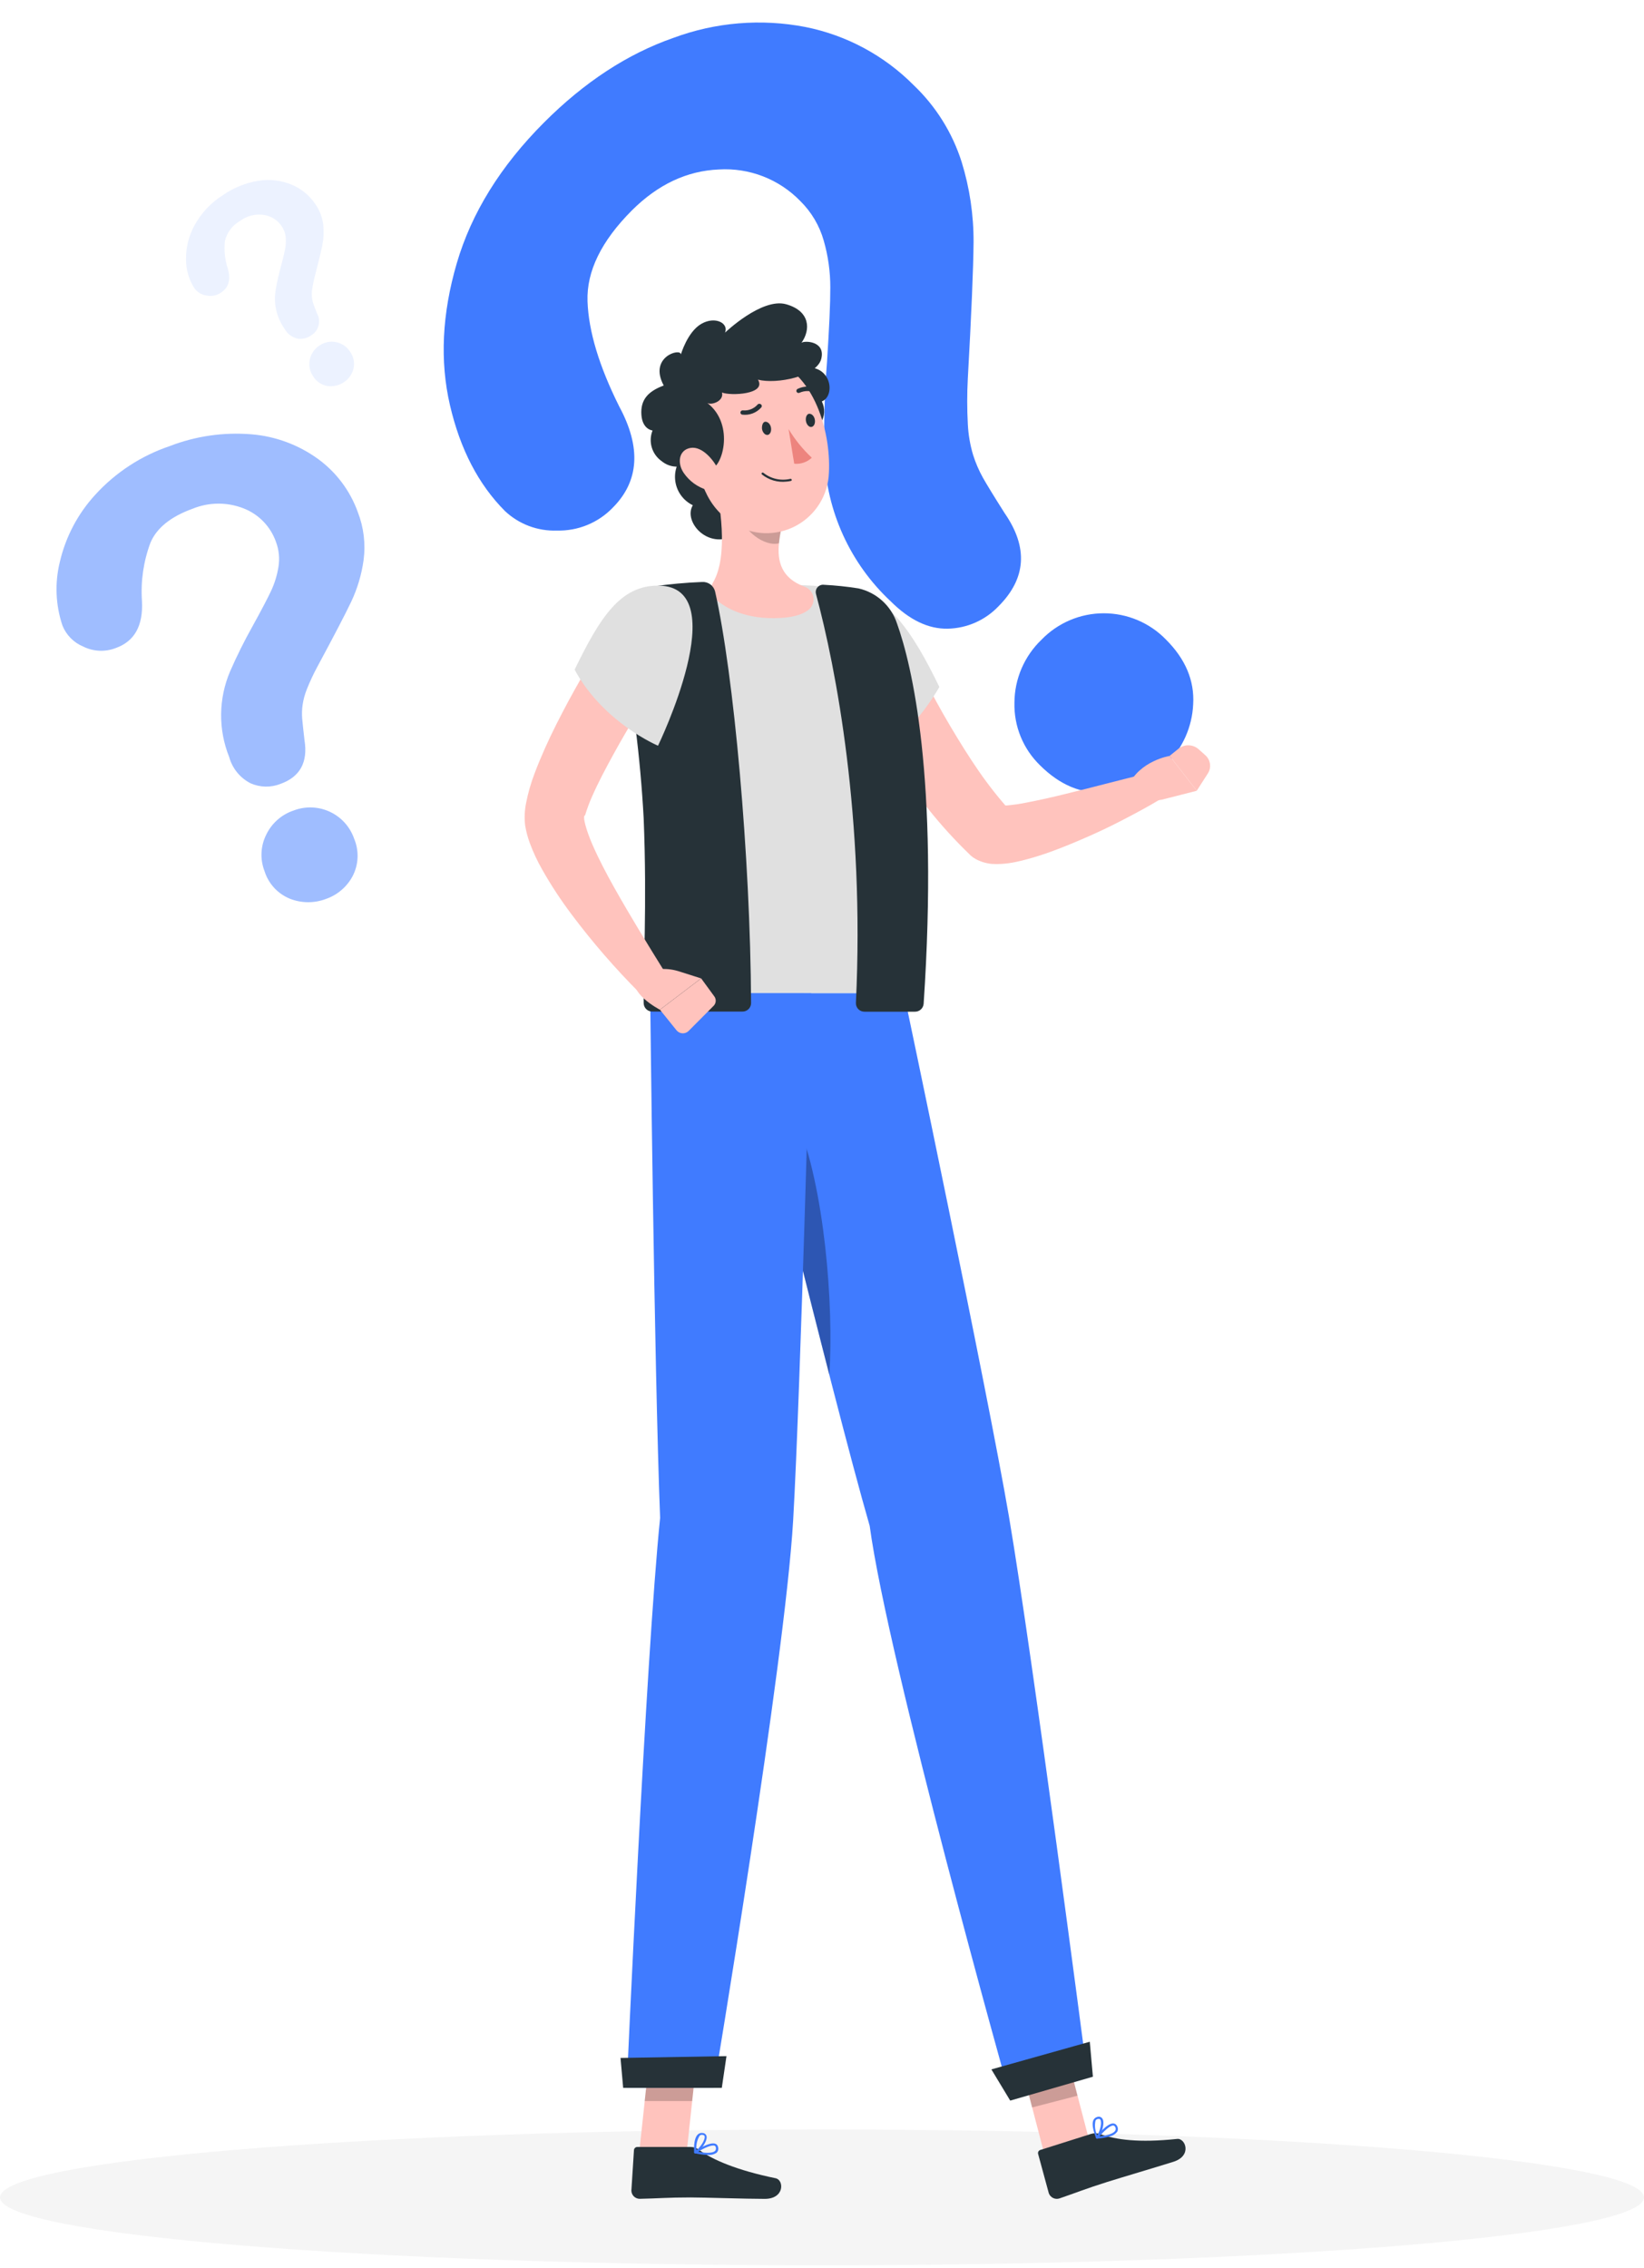 <svg width="274" height="378" viewBox="0 0 274 378" fill="none" xmlns="http://www.w3.org/2000/svg">
<path d="M137 377.56C61.337 377.56 0 372.492 0 366.24C0 359.988 61.337 354.92 137 354.92C212.663 354.92 274 359.988 274 366.24C274 372.492 212.663 377.56 137 377.56Z" fill="#F5F5F5"/>
<path d="M84.153 85.17C79.745 80.743 76.692 74.861 74.992 67.525C73.293 60.188 73.669 52.312 76.123 43.895C78.577 35.504 83.421 27.684 90.654 20.435C97.381 13.695 104.559 8.993 112.189 6.329C119.235 3.703 126.869 3.071 134.251 4.503C141.096 5.872 147.377 9.252 152.292 14.209C155.98 17.727 158.723 22.116 160.268 26.973C161.611 31.312 162.282 35.831 162.261 40.373C162.224 44.735 161.905 52.318 161.301 63.122C161.168 65.651 161.17 68.185 161.306 70.713C161.391 72.446 161.686 74.161 162.183 75.823C162.598 77.139 163.146 78.411 163.817 79.617C164.473 80.782 165.675 82.748 167.444 85.534C171.389 91.242 171.045 96.416 166.41 101.056C165.317 102.205 164.007 103.126 162.556 103.766C161.105 104.406 159.541 104.752 157.955 104.784C154.734 104.851 151.567 103.332 148.456 100.228C141.704 93.928 137.729 85.207 137.402 75.978C137.284 70.721 137.43 65.461 137.842 60.219C138.201 54.65 138.392 50.543 138.384 47.9C138.387 45.274 138.022 42.662 137.298 40.138C136.591 37.62 135.237 35.331 133.371 33.497C131.624 31.699 129.51 30.299 127.172 29.392C124.834 28.486 122.329 28.095 119.826 28.246C114.497 28.465 109.66 30.739 105.315 35.068C100.213 40.182 97.748 45.231 97.92 50.216C98.093 55.2 99.856 61.048 103.209 67.757C106.883 74.569 106.529 80.181 102.149 84.593C100.948 85.846 99.499 86.834 97.894 87.495C96.289 88.156 94.564 88.474 92.829 88.43C91.239 88.489 89.653 88.231 88.164 87.671C86.674 87.112 85.311 86.261 84.153 85.17ZM194.378 127.413C191.689 130.181 188.064 131.845 184.213 132.079C180.275 132.359 176.656 130.856 173.353 127.569C171.956 126.218 170.854 124.592 170.117 122.794C169.381 120.996 169.025 119.065 169.073 117.122C169.081 115.156 169.486 113.213 170.262 111.407C171.039 109.602 172.171 107.971 173.592 106.613C174.938 105.222 176.549 104.117 178.33 103.362C180.111 102.606 182.026 102.216 183.961 102.216C185.896 102.215 187.811 102.603 189.593 103.356C191.375 104.11 192.987 105.214 194.334 106.603C197.58 109.846 199.09 113.434 198.863 117.367C198.694 121.163 197.091 124.753 194.378 127.413Z" fill="#407BFF"/>
<g opacity="0.5">
<path d="M10.415 104.28C9.259 100.85 9.106 97.161 9.975 93.647C10.947 89.461 12.987 85.599 15.897 82.437C19.274 78.739 23.534 75.958 28.278 74.355C32.615 72.676 37.276 72.003 41.91 72.385C45.923 72.714 49.769 74.141 53.026 76.509C56.061 78.73 58.362 81.809 59.634 85.349C60.624 87.894 60.956 90.649 60.598 93.357C60.265 95.768 59.566 98.114 58.524 100.313C57.52 102.419 55.641 106.027 52.888 111.137C52.243 112.331 51.668 113.561 51.165 114.821C50.812 115.679 50.566 116.577 50.433 117.496C50.33 118.229 50.306 118.971 50.36 119.709C50.415 120.421 50.552 121.648 50.75 123.367C51.343 127.06 50 129.492 46.721 130.663C45.929 130.973 45.084 131.122 44.234 131.104C43.384 131.085 42.546 130.899 41.768 130.555C40.902 130.114 40.138 129.498 39.523 128.745C38.909 127.992 38.458 127.119 38.199 126.183C36.356 121.593 36.409 116.46 38.345 111.909C39.472 109.326 40.728 106.8 42.108 104.342C43.551 101.732 44.572 99.776 45.176 98.496C45.772 97.223 46.187 95.872 46.409 94.484C46.636 93.1 46.499 91.68 46.012 90.365C45.574 89.096 44.867 87.937 43.939 86.967C43.011 85.997 41.884 85.24 40.635 84.747C37.889 83.66 34.83 83.677 32.095 84.793C28.457 86.112 26.118 87.996 25.079 90.444C23.922 93.536 23.437 96.839 23.658 100.133C23.888 104.28 22.421 106.91 19.259 108.022C18.39 108.355 17.462 108.503 16.533 108.458C15.604 108.413 14.695 108.175 13.863 107.759C13.086 107.437 12.381 106.963 11.789 106.366C11.197 105.769 10.73 105.059 10.415 104.28ZM54.305 149.836C52.372 150.566 50.236 150.55 48.315 149.791C47.314 149.383 46.415 148.759 45.684 147.963C44.953 147.167 44.408 146.219 44.087 145.187C43.709 144.215 43.538 143.175 43.586 142.134C43.633 141.093 43.897 140.073 44.361 139.139C44.814 138.188 45.454 137.338 46.244 136.64C47.033 135.943 47.956 135.412 48.955 135.081C49.924 134.712 50.957 134.542 51.992 134.58C53.028 134.618 54.045 134.864 54.984 135.303C55.923 135.741 56.764 136.364 57.458 137.134C58.151 137.904 58.683 138.805 59.022 139.784C59.443 140.782 59.638 141.861 59.593 142.944C59.548 144.026 59.264 145.085 58.762 146.045C57.809 147.826 56.216 149.18 54.305 149.836Z" fill="#407BFF"/>
</g>
<g opacity="0.1">
<path d="M32.392 48.032C31.487 46.609 31.005 44.958 31.002 43.272C30.968 41.274 31.458 39.302 32.422 37.552C33.534 35.513 35.148 33.792 37.112 32.552C38.883 31.305 40.914 30.478 43.052 30.132C44.904 29.832 46.803 30.046 48.542 30.752C50.17 31.411 51.563 32.543 52.542 34.002C53.276 35.041 53.737 36.248 53.882 37.512C53.996 38.637 53.942 39.773 53.722 40.882C53.502 41.955 53.055 43.795 52.382 46.402C52.23 47.015 52.11 47.636 52.022 48.262C51.905 49.032 51.967 49.819 52.202 50.562C52.312 50.882 52.512 51.422 52.812 52.182C52.994 52.493 53.113 52.838 53.161 53.196C53.21 53.553 53.187 53.917 53.094 54.266C53.001 54.614 52.84 54.941 52.62 55.227C52.4 55.513 52.125 55.753 51.812 55.932C51.161 56.389 50.355 56.569 49.572 56.432C49.13 56.332 48.714 56.141 48.35 55.871C47.987 55.6 47.684 55.257 47.462 54.862C46.757 53.864 46.261 52.735 46.002 51.542C45.794 50.508 45.771 49.445 45.932 48.402C46.148 47.108 46.431 45.826 46.782 44.562C47.142 43.212 47.382 42.222 47.512 41.562C47.637 40.903 47.674 40.23 47.622 39.562C47.565 38.91 47.341 38.283 46.972 37.742C46.63 37.219 46.18 36.776 45.652 36.443C45.124 36.11 44.531 35.895 43.912 35.812C42.537 35.625 41.144 35.984 40.032 36.812C39.4 37.163 38.848 37.641 38.411 38.215C37.974 38.79 37.661 39.45 37.492 40.152C37.318 41.68 37.471 43.228 37.942 44.692C38.512 46.542 38.142 47.892 36.852 48.762C36.498 49.009 36.096 49.18 35.673 49.264C35.249 49.349 34.813 49.344 34.392 49.252C33.993 49.193 33.611 49.055 33.268 48.845C32.924 48.636 32.626 48.359 32.392 48.032ZM57.342 63.692C56.549 64.234 55.584 64.466 54.632 64.342C54.129 64.27 53.648 64.087 53.226 63.805C52.804 63.523 52.45 63.149 52.192 62.712C51.912 62.316 51.718 61.866 51.622 61.391C51.525 60.916 51.529 60.426 51.632 59.952C51.729 59.471 51.921 59.014 52.197 58.609C52.474 58.203 52.829 57.858 53.242 57.592C53.638 57.316 54.086 57.123 54.558 57.025C55.031 56.927 55.519 56.926 55.992 57.022C56.467 57.11 56.919 57.294 57.32 57.564C57.721 57.834 58.062 58.184 58.322 58.592C58.623 58.996 58.832 59.462 58.934 59.956C59.036 60.451 59.028 60.961 58.912 61.452C58.687 62.369 58.127 63.168 57.342 63.692Z" fill="#407BFF"/>
</g>
<path d="M174.21 359.62L181.77 357.66L177.26 340.37L169.7 342.33L174.21 359.62Z" fill="#FFC3BD"/>
<path d="M181.85 355.66L173.41 358.33C173.34 358.347 173.274 358.379 173.216 358.422C173.158 358.466 173.11 358.52 173.073 358.583C173.037 358.645 173.014 358.714 173.004 358.786C172.995 358.858 173.001 358.93 173.02 359L174.8 365.55C174.925 365.894 175.178 366.176 175.506 366.338C175.833 366.5 176.211 366.53 176.56 366.42C179.48 365.42 180.83 364.84 184.56 363.66C186.85 362.94 192.37 361.31 195.56 360.31C198.75 359.31 197.56 356.31 196.17 356.5C189.75 357.17 186.02 356.63 183.35 355.7C182.868 355.522 182.341 355.508 181.85 355.66Z" fill="#263238"/>
<path opacity="0.2" d="M169.7 342.34L177.26 340.38L179.58 349.29L172.02 351.25L169.7 342.34Z" fill="black"/>
<path d="M150.65 165.53C150.65 165.53 164.49 231.3 168.17 252.83C172.17 276.41 180.96 343.92 180.96 343.92L168.11 348.59C168.11 348.59 148 277 144.95 254.33C138.56 232.17 122.37 165.53 122.37 165.53H150.65Z" fill="#407BFF"/>
<path opacity="0.3" d="M132.88 187C137.37 197.78 139 217.41 138.22 229.15C134.66 215.29 130.71 199.46 127.65 187.06C128.64 183.65 130 180.07 132.88 187Z" fill="black"/>
<path d="M168.37 350.11L182.15 346.13L181.63 340.3L165.23 344.91L168.37 350.11Z" fill="#263238"/>
<path d="M184.95 356.08C184.268 356.275 183.568 356.399 182.86 356.45C182.824 356.456 182.788 356.45 182.755 356.434C182.723 356.418 182.697 356.392 182.68 356.36C182.661 356.332 182.651 356.299 182.651 356.265C182.651 356.231 182.661 356.198 182.68 356.17C182.87 355.93 184.52 353.86 185.55 353.92C185.668 353.924 185.784 353.959 185.885 354.02C185.987 354.081 186.071 354.167 186.13 354.27C186.232 354.414 186.294 354.582 186.31 354.758C186.326 354.933 186.295 355.11 186.22 355.27C185.91 355.686 185.458 355.974 184.95 356.08ZM183.25 356.08C184.69 355.91 185.66 355.56 185.9 355.08C185.947 354.976 185.964 354.861 185.95 354.749C185.936 354.636 185.891 354.529 185.82 354.44C185.792 354.389 185.752 354.346 185.703 354.314C185.654 354.283 185.598 354.264 185.54 354.26C185 354.24 183.94 355.25 183.25 356.06V356.08Z" fill="#407BFF"/>
<path d="M182.9 356.45H182.81C182.781 356.445 182.752 356.434 182.728 356.416C182.704 356.399 182.684 356.376 182.67 356.35C182.67 356.26 181.75 354.23 182.27 353.29C182.341 353.17 182.437 353.066 182.55 352.985C182.664 352.904 182.793 352.848 182.93 352.82C183.08 352.776 183.241 352.783 183.387 352.839C183.533 352.895 183.657 352.997 183.74 353.13C184.19 353.87 183.58 355.73 182.98 356.39C182.961 356.418 182.933 356.439 182.9 356.45ZM182.9 353.19C182.831 353.211 182.767 353.245 182.712 353.292C182.657 353.338 182.612 353.395 182.58 353.46C182.399 354.286 182.501 355.149 182.87 355.91C183.34 355.17 183.7 353.79 183.4 353.31C183.4 353.22 183.25 353.12 182.99 353.17L182.9 353.19Z" fill="#407BFF"/>
<path d="M139.94 109.2C140.61 110.82 141.25 112.26 141.94 113.74C142.63 115.22 143.37 116.67 144.12 118.12C145.64 121.01 147.24 123.86 149 126.64C152.502 132.418 156.737 137.719 161.6 142.41L161.78 142.59C162.035 142.82 162.317 143.018 162.62 143.18C163.453 143.629 164.368 143.904 165.31 143.99C165.849 144.028 166.391 144.028 166.93 143.99C167.737 143.938 168.539 143.828 169.33 143.66C170.75 143.36 172.01 142.99 173.25 142.6C175.71 141.82 178 140.87 180.25 139.91C182.5 138.95 184.72 137.91 186.9 136.78C189.08 135.65 191.22 134.52 193.34 133.24C193.832 132.94 194.2 132.474 194.379 131.927C194.558 131.379 194.536 130.786 194.317 130.253C194.097 129.72 193.695 129.284 193.183 129.021C192.67 128.758 192.081 128.687 191.52 128.82C186.88 129.94 182.25 131.19 177.69 132.3C175.42 132.87 173.15 133.37 170.97 133.79C169.943 133.998 168.904 134.148 167.86 134.24C167.467 134.263 167.073 134.263 166.68 134.24C166.53 134.24 166.47 134.24 166.51 134.24C166.866 134.25 167.212 134.357 167.51 134.55L168.51 135.32C166.575 133.178 164.782 130.914 163.14 128.54C161.46 126.11 159.87 123.54 158.34 120.96C156.81 118.38 155.34 115.67 153.95 112.96C152.56 110.25 151.18 107.46 149.95 104.85L149.89 104.72C149.3 103.394 148.207 102.356 146.852 101.836C145.497 101.316 143.991 101.355 142.665 101.945C141.339 102.535 140.302 103.628 139.781 104.983C139.261 106.338 139.3 107.844 139.89 109.17L139.94 109.2Z" fill="#FFC3BD"/>
<path d="M141.48 98.62C147.92 98.8 152.34 105.79 156.56 114.5C153.325 120.092 148.69 124.744 143.11 128C143.11 128 126.19 98.19 141.48 98.62Z" fill="#E0E0E0"/>
<path d="M193.66 133.28L199.46 131.8L194.94 125.99C194.94 125.99 189.94 126.78 188.04 130.99L190.1 132.46C190.6 132.844 191.176 133.116 191.791 133.258C192.405 133.399 193.042 133.407 193.66 133.28Z" fill="#FFC3BD"/>
<path d="M200.87 125.86L199.75 124.86C199.292 124.459 198.707 124.232 198.098 124.219C197.489 124.206 196.895 124.408 196.42 124.79L194.94 125.98L199.46 131.79L201.31 128.91C201.616 128.434 201.741 127.863 201.66 127.303C201.579 126.743 201.298 126.23 200.87 125.86Z" fill="#FFC3BD"/>
<path d="M106.54 358.72H114.45L116.34 341.1H108.43L106.54 358.72Z" fill="#FFC3BD"/>
<path d="M115.14 357.84H106.25C106.103 357.832 105.959 357.881 105.848 357.979C105.738 358.076 105.67 358.213 105.66 358.36L105.23 365.12C105.238 365.483 105.388 365.829 105.648 366.083C105.907 366.337 106.257 366.48 106.62 366.48C109.71 366.42 111.19 366.25 115.1 366.25C117.5 366.25 124.1 366.49 127.45 366.49C130.8 366.49 130.68 363.33 129.27 363.05C122.96 361.76 118.74 359.99 116.5 358.31C116.111 358.008 115.633 357.843 115.14 357.84Z" fill="#263238"/>
<path opacity="0.2" d="M108.43 341.1H116.34L115.36 350.19H107.45L108.43 341.1Z" fill="black"/>
<path d="M135.19 165.53C135.19 165.53 133.44 231.65 132.19 253.44C130.79 277.3 118.94 347.99 118.94 347.99H104.44C104.44 347.99 107.62 276.4 110.02 252.99C109.02 227.35 108.36 165.51 108.36 165.51L135.19 165.53Z" fill="#407BFF"/>
<path d="M103.86 347.99H120.3L121.08 342.7L103.42 343L103.86 347.99Z" fill="#263238"/>
<path d="M117.94 359.16C117.229 359.144 116.522 359.054 115.83 358.89C115.796 358.884 115.765 358.867 115.742 358.841C115.719 358.816 115.704 358.784 115.7 358.75C115.691 358.716 115.692 358.681 115.705 358.648C115.718 358.616 115.74 358.588 115.77 358.57C116.02 358.41 118.26 356.93 119.23 357.3C119.338 357.34 119.435 357.407 119.51 357.494C119.585 357.582 119.637 357.687 119.66 357.8C119.723 357.971 119.734 358.157 119.694 358.334C119.653 358.512 119.561 358.673 119.43 358.8C118.992 359.094 118.464 359.222 117.94 359.16ZM116.34 358.64C117.76 358.91 118.8 358.86 119.17 358.51C119.246 358.426 119.299 358.324 119.322 358.213C119.344 358.102 119.337 357.987 119.3 357.88C119.291 357.825 119.267 357.773 119.232 357.729C119.197 357.685 119.152 357.651 119.1 357.63C118.58 357.43 117.26 358.07 116.34 358.64Z" fill="#407BFF"/>
<path d="M115.88 358.9H115.79C115.763 358.884 115.741 358.862 115.723 358.836C115.706 358.81 115.695 358.781 115.69 358.75C115.69 358.66 115.51 356.47 116.31 355.75C116.413 355.652 116.536 355.579 116.672 355.537C116.807 355.496 116.95 355.486 117.09 355.51C117.245 355.512 117.394 355.565 117.515 355.661C117.637 355.756 117.723 355.89 117.76 356.04C117.94 356.87 116.76 358.46 115.97 358.91L115.88 358.9ZM117 355.81C116.926 355.807 116.852 355.821 116.784 355.848C116.715 355.876 116.652 355.917 116.6 355.97C116.162 356.696 115.979 357.548 116.08 358.39C116.77 357.83 117.56 356.62 117.44 356.08C117.44 355.97 117.35 355.85 117.08 355.82L117 355.81Z" fill="#407BFF"/>
<path d="M147.32 103.71C146.894 102.415 146.126 101.259 145.098 100.364C144.071 99.468 142.821 98.866 141.48 98.62C139.526 98.164 137.546 97.83 135.55 97.62C129.555 97.289 123.546 97.289 117.55 97.62C114.41 97.76 111.21 98.13 108.66 98.49H108.57C107.915 98.566 107.282 98.775 106.71 99.103C106.138 99.432 105.639 99.874 105.244 100.401C104.848 100.929 104.564 101.532 104.408 102.173C104.253 102.814 104.23 103.48 104.34 104.13C106.336 114.32 107.643 124.634 108.25 135C108.87 150.06 108.03 161.88 108.33 165.51H150.65C153.22 128.78 149.9 112.08 147.32 103.71Z" fill="#E0E0E0"/>
<path d="M114.68 75.21C113.942 75.743 113.355 76.458 112.976 77.287C112.597 78.115 112.44 79.027 112.52 79.934C112.599 80.841 112.913 81.712 113.43 82.462C113.947 83.211 114.65 83.813 115.47 84.21C113.76 87.04 118.31 92.04 122.89 88.9C127.47 85.76 121 72.54 114.68 75.21Z" fill="#263238"/>
<path d="M133.62 72.17C134.248 72.189 134.871 72.044 135.426 71.749C135.982 71.455 136.452 71.022 136.789 70.492C137.127 69.961 137.321 69.353 137.353 68.725C137.385 68.097 137.253 67.472 136.97 66.91C139.1 66.08 138.72 61.43 134.88 61.23C131.04 61.03 129.06 71 133.62 72.17Z" fill="#263238"/>
<path d="M134.87 101.55C135.156 101.287 135.369 100.954 135.488 100.584C135.607 100.215 135.628 99.82 135.548 99.44C135.468 99.06 135.291 98.707 135.034 98.415C134.776 98.124 134.448 97.905 134.08 97.78C130.22 96.36 129.52 93.56 129.83 90.51C129.919 89.652 130.059 88.8 130.25 87.96L123.7 82.73L118.88 78.89C120.08 83.89 121.42 92.6 118.88 97.01C118.595 97.471 118.485 98.019 118.57 98.555C118.654 99.09 118.927 99.578 119.34 99.93C121 101.4 124.4 103.3 130 103C132.57 102.87 134 102.28 134.87 101.55Z" fill="#FFC3BD"/>
<path d="M149.49 103.89C149.013 102.45 148.172 101.158 147.049 100.138C145.926 99.118 144.559 98.406 143.08 98.07C141.182 97.769 139.269 97.568 137.35 97.47C137.15 97.441 136.945 97.463 136.755 97.533C136.565 97.603 136.396 97.719 136.262 97.87C136.128 98.022 136.034 98.205 135.988 98.402C135.943 98.599 135.947 98.805 136 99C139.35 111.44 144.13 136.33 142.65 167.16C142.643 167.352 142.676 167.543 142.745 167.722C142.815 167.901 142.92 168.064 143.055 168.2C143.19 168.337 143.351 168.445 143.529 168.517C143.707 168.589 143.898 168.624 144.09 168.62H152.49C152.854 168.626 153.207 168.493 153.477 168.248C153.746 168.002 153.912 167.663 153.94 167.3C156.47 129.63 152 110.86 149.49 103.89Z" fill="#263238"/>
<path d="M108.89 97.74C111.579 97.355 114.286 97.108 117 97C117.491 96.964 117.979 97.103 118.378 97.392C118.777 97.681 119.061 98.102 119.18 98.58C122.29 112.28 125.06 142.72 125.18 167.21C125.176 167.396 125.135 167.58 125.06 167.751C124.985 167.922 124.878 168.076 124.743 168.205C124.608 168.334 124.449 168.435 124.276 168.503C124.102 168.571 123.916 168.604 123.73 168.6H108.73C108.358 168.608 107.998 168.47 107.727 168.216C107.456 167.961 107.296 167.611 107.28 167.24C107.18 162.31 107.86 150.76 107.28 136.42C106.726 126.201 105.442 116.035 103.44 106C102.92 103.19 105.92 98.16 108.89 97.74Z" fill="#263238"/>
<path d="M103.62 102.09C100.41 106.93 97.49 111.78 94.73 116.87C93.37 119.42 92.03 122.01 90.82 124.73C90.22 126.09 89.63 127.48 89.08 128.95C88.474 130.54 88.005 132.179 87.68 133.85C87.433 135.067 87.379 136.316 87.52 137.55C87.683 138.549 87.941 139.53 88.29 140.48C88.86 142.029 89.559 143.527 90.38 144.96C91.852 147.557 93.492 150.056 95.29 152.44C98.749 157.056 102.532 161.42 106.61 165.5C107.081 165.972 107.709 166.255 108.375 166.294C109.041 166.333 109.698 166.126 110.222 165.713C110.745 165.299 111.098 164.708 111.214 164.051C111.33 163.394 111.2 162.717 110.85 162.15V162.09C107.94 157.4 105 152.62 102.34 147.88C101.02 145.52 99.76 143.12 98.75 140.8C97.74 138.48 97 135.94 97.52 135.87C97.839 134.806 98.226 133.764 98.68 132.75C99.18 131.61 99.75 130.43 100.35 129.26C101.57 126.91 102.88 124.52 104.25 122.17C106.99 117.45 109.91 112.69 112.8 108.08V108.02C113.586 106.802 113.857 105.322 113.552 103.906C113.247 102.489 112.392 101.251 111.175 100.465C109.958 99.678 108.478 99.408 107.061 99.713C105.644 100.017 104.406 100.872 103.62 102.09Z" fill="#FFC3BD"/>
<path d="M109.84 97.61C103.4 97.49 99.99 102.94 95.77 111.61C100.55 120.46 109.67 124.29 109.67 124.29C109.67 124.29 122.5 97.83 109.84 97.61Z" fill="#E0E0E0"/>
<path d="M113.14 161.89L116.85 163.07L109.98 168.29C109.98 168.29 104.36 165.37 106.12 162.72L107.26 162.21C109.116 161.391 111.207 161.277 113.14 161.89Z" fill="#FFC3BD"/>
<path d="M118.93 167.65L114.76 171.84C114.625 171.971 114.465 172.073 114.288 172.139C114.112 172.206 113.924 172.234 113.736 172.224C113.548 172.214 113.364 172.164 113.196 172.079C113.028 171.994 112.88 171.875 112.76 171.73L109.99 168.29L116.86 163.07L119 166C119.197 166.234 119.3 166.533 119.287 166.838C119.274 167.144 119.146 167.434 118.93 167.65Z" fill="#FFC3BD"/>
<path opacity="0.2" d="M130.25 88C130.059 88.841 129.919 89.692 129.83 90.55C127.35 91.18 123.83 88.34 123.5 85.93C123.458 84.873 123.525 83.814 123.7 82.77L130.25 88Z" fill="black"/>
<path d="M114.77 71.79C116.46 79.17 117.06 83.57 121.6 86.86C123.085 87.946 124.832 88.619 126.662 88.811C128.492 89.003 130.34 88.706 132.018 87.951C133.696 87.195 135.143 86.009 136.214 84.512C137.284 83.016 137.938 81.262 138.11 79.43C138.69 72.51 135.83 61.6 127.75 59.66C119.67 57.72 113.08 64.4 114.77 71.79Z" fill="#FFC3BD"/>
<path d="M118.19 78.25C120.33 78.36 122.61 70.81 117.89 67.17C118.64 67.58 120.69 66.83 120.33 65.42C121.72 66 127.8 65.75 126.33 63.28C129.42 64.08 136.16 62.74 136.88 59.79C137.6 56.84 134.12 56.74 133.58 57.13C135.11 54.99 135.08 51.85 131.02 50.71C126.96 49.57 120.84 55.44 120.84 55.44C121.48 53.89 119.23 52.64 116.9 53.97C114.57 55.3 113.48 59.08 113.48 59.08C113.48 57.94 108.04 59.47 110.62 64.25C107.95 65.25 106.73 66.67 106.9 69.14C107.07 71.61 108.76 71.75 108.76 71.75C108.402 72.639 108.353 73.623 108.619 74.543C108.886 75.464 109.453 76.269 110.23 76.83C113 79.06 115.42 76.44 118.19 78.25Z" fill="#263238"/>
<path d="M113.95 78.82C114.891 80.196 116.28 81.203 117.88 81.67C119.94 82.22 120.64 80.38 119.8 78.46C119.04 76.73 117.06 74.35 115.12 74.65C113.18 74.95 112.79 77.1 113.95 78.82Z" fill="#FFC3BD"/>
<path d="M127 71.49C127.1 72.09 127.52 72.54 127.93 72.49C128.34 72.44 128.6 71.9 128.5 71.29C128.4 70.68 127.98 70.29 127.57 70.29C127.16 70.29 126.95 70.88 127 71.49Z" fill="#263238"/>
<path d="M134.32 70.16C134.42 70.77 134.83 71.22 135.24 71.16C135.65 71.1 135.91 70.57 135.81 69.96C135.71 69.35 135.3 68.96 134.89 68.96C134.48 68.96 134.22 69.56 134.32 70.16Z" fill="#263238"/>
<path d="M131.43 71.52C132.495 73.28 133.798 74.885 135.3 76.29C134.911 76.656 134.448 76.934 133.943 77.106C133.438 77.279 132.901 77.341 132.37 77.29L131.43 71.52Z" fill="#ED847E"/>
<path d="M131.07 80.27C130.343 80.352 129.606 80.288 128.904 80.082C128.202 79.876 127.548 79.532 126.98 79.07C126.947 79.034 126.929 78.988 126.929 78.94C126.929 78.891 126.947 78.845 126.98 78.81C127.016 78.779 127.062 78.762 127.11 78.762C127.158 78.762 127.204 78.779 127.24 78.81C127.864 79.305 128.593 79.652 129.37 79.826C130.148 79.999 130.955 79.993 131.73 79.81C131.754 79.804 131.778 79.803 131.802 79.807C131.827 79.811 131.85 79.82 131.87 79.833C131.891 79.846 131.908 79.863 131.922 79.883C131.936 79.903 131.945 79.926 131.95 79.95C131.956 79.973 131.957 79.997 131.953 80.02C131.949 80.044 131.94 80.066 131.927 80.086C131.914 80.106 131.896 80.122 131.876 80.135C131.856 80.148 131.834 80.156 131.81 80.16C131.566 80.215 131.319 80.251 131.07 80.27Z" fill="#263238"/>
<path d="M126.7 67.33C126.76 67.346 126.815 67.377 126.86 67.42C126.895 67.453 126.923 67.492 126.941 67.536C126.96 67.58 126.97 67.627 126.97 67.675C126.97 67.723 126.96 67.77 126.941 67.814C126.923 67.858 126.895 67.897 126.86 67.93C126.471 68.365 125.982 68.7 125.435 68.906C124.888 69.111 124.3 69.181 123.72 69.11C123.672 69.105 123.625 69.091 123.583 69.067C123.541 69.043 123.504 69.011 123.475 68.973C123.446 68.934 123.425 68.89 123.414 68.843C123.403 68.796 123.401 68.748 123.41 68.7C123.418 68.652 123.436 68.606 123.462 68.565C123.489 68.524 123.523 68.489 123.563 68.461C123.603 68.433 123.648 68.413 123.695 68.403C123.743 68.392 123.792 68.391 123.84 68.4C124.298 68.44 124.76 68.371 125.186 68.197C125.612 68.023 125.991 67.75 126.29 67.4C126.345 67.352 126.413 67.32 126.485 67.308C126.557 67.295 126.632 67.303 126.7 67.33Z" fill="#263238"/>
<path d="M136.39 65.52C136.335 65.544 136.275 65.557 136.215 65.557C136.155 65.557 136.095 65.544 136.04 65.52C135.613 65.307 135.145 65.19 134.668 65.178C134.191 65.166 133.717 65.259 133.28 65.45C133.195 65.498 133.094 65.511 132.999 65.487C132.904 65.463 132.822 65.403 132.77 65.32C132.726 65.233 132.718 65.133 132.746 65.04C132.773 64.947 132.836 64.868 132.92 64.82C133.46 64.561 134.051 64.426 134.65 64.426C135.249 64.426 135.84 64.561 136.38 64.82C136.424 64.839 136.463 64.867 136.495 64.902C136.527 64.937 136.552 64.979 136.567 65.024C136.582 65.069 136.588 65.117 136.583 65.165C136.578 65.212 136.564 65.258 136.54 65.3C136.517 65.388 136.464 65.466 136.39 65.52Z" fill="#263238"/>
</svg>
